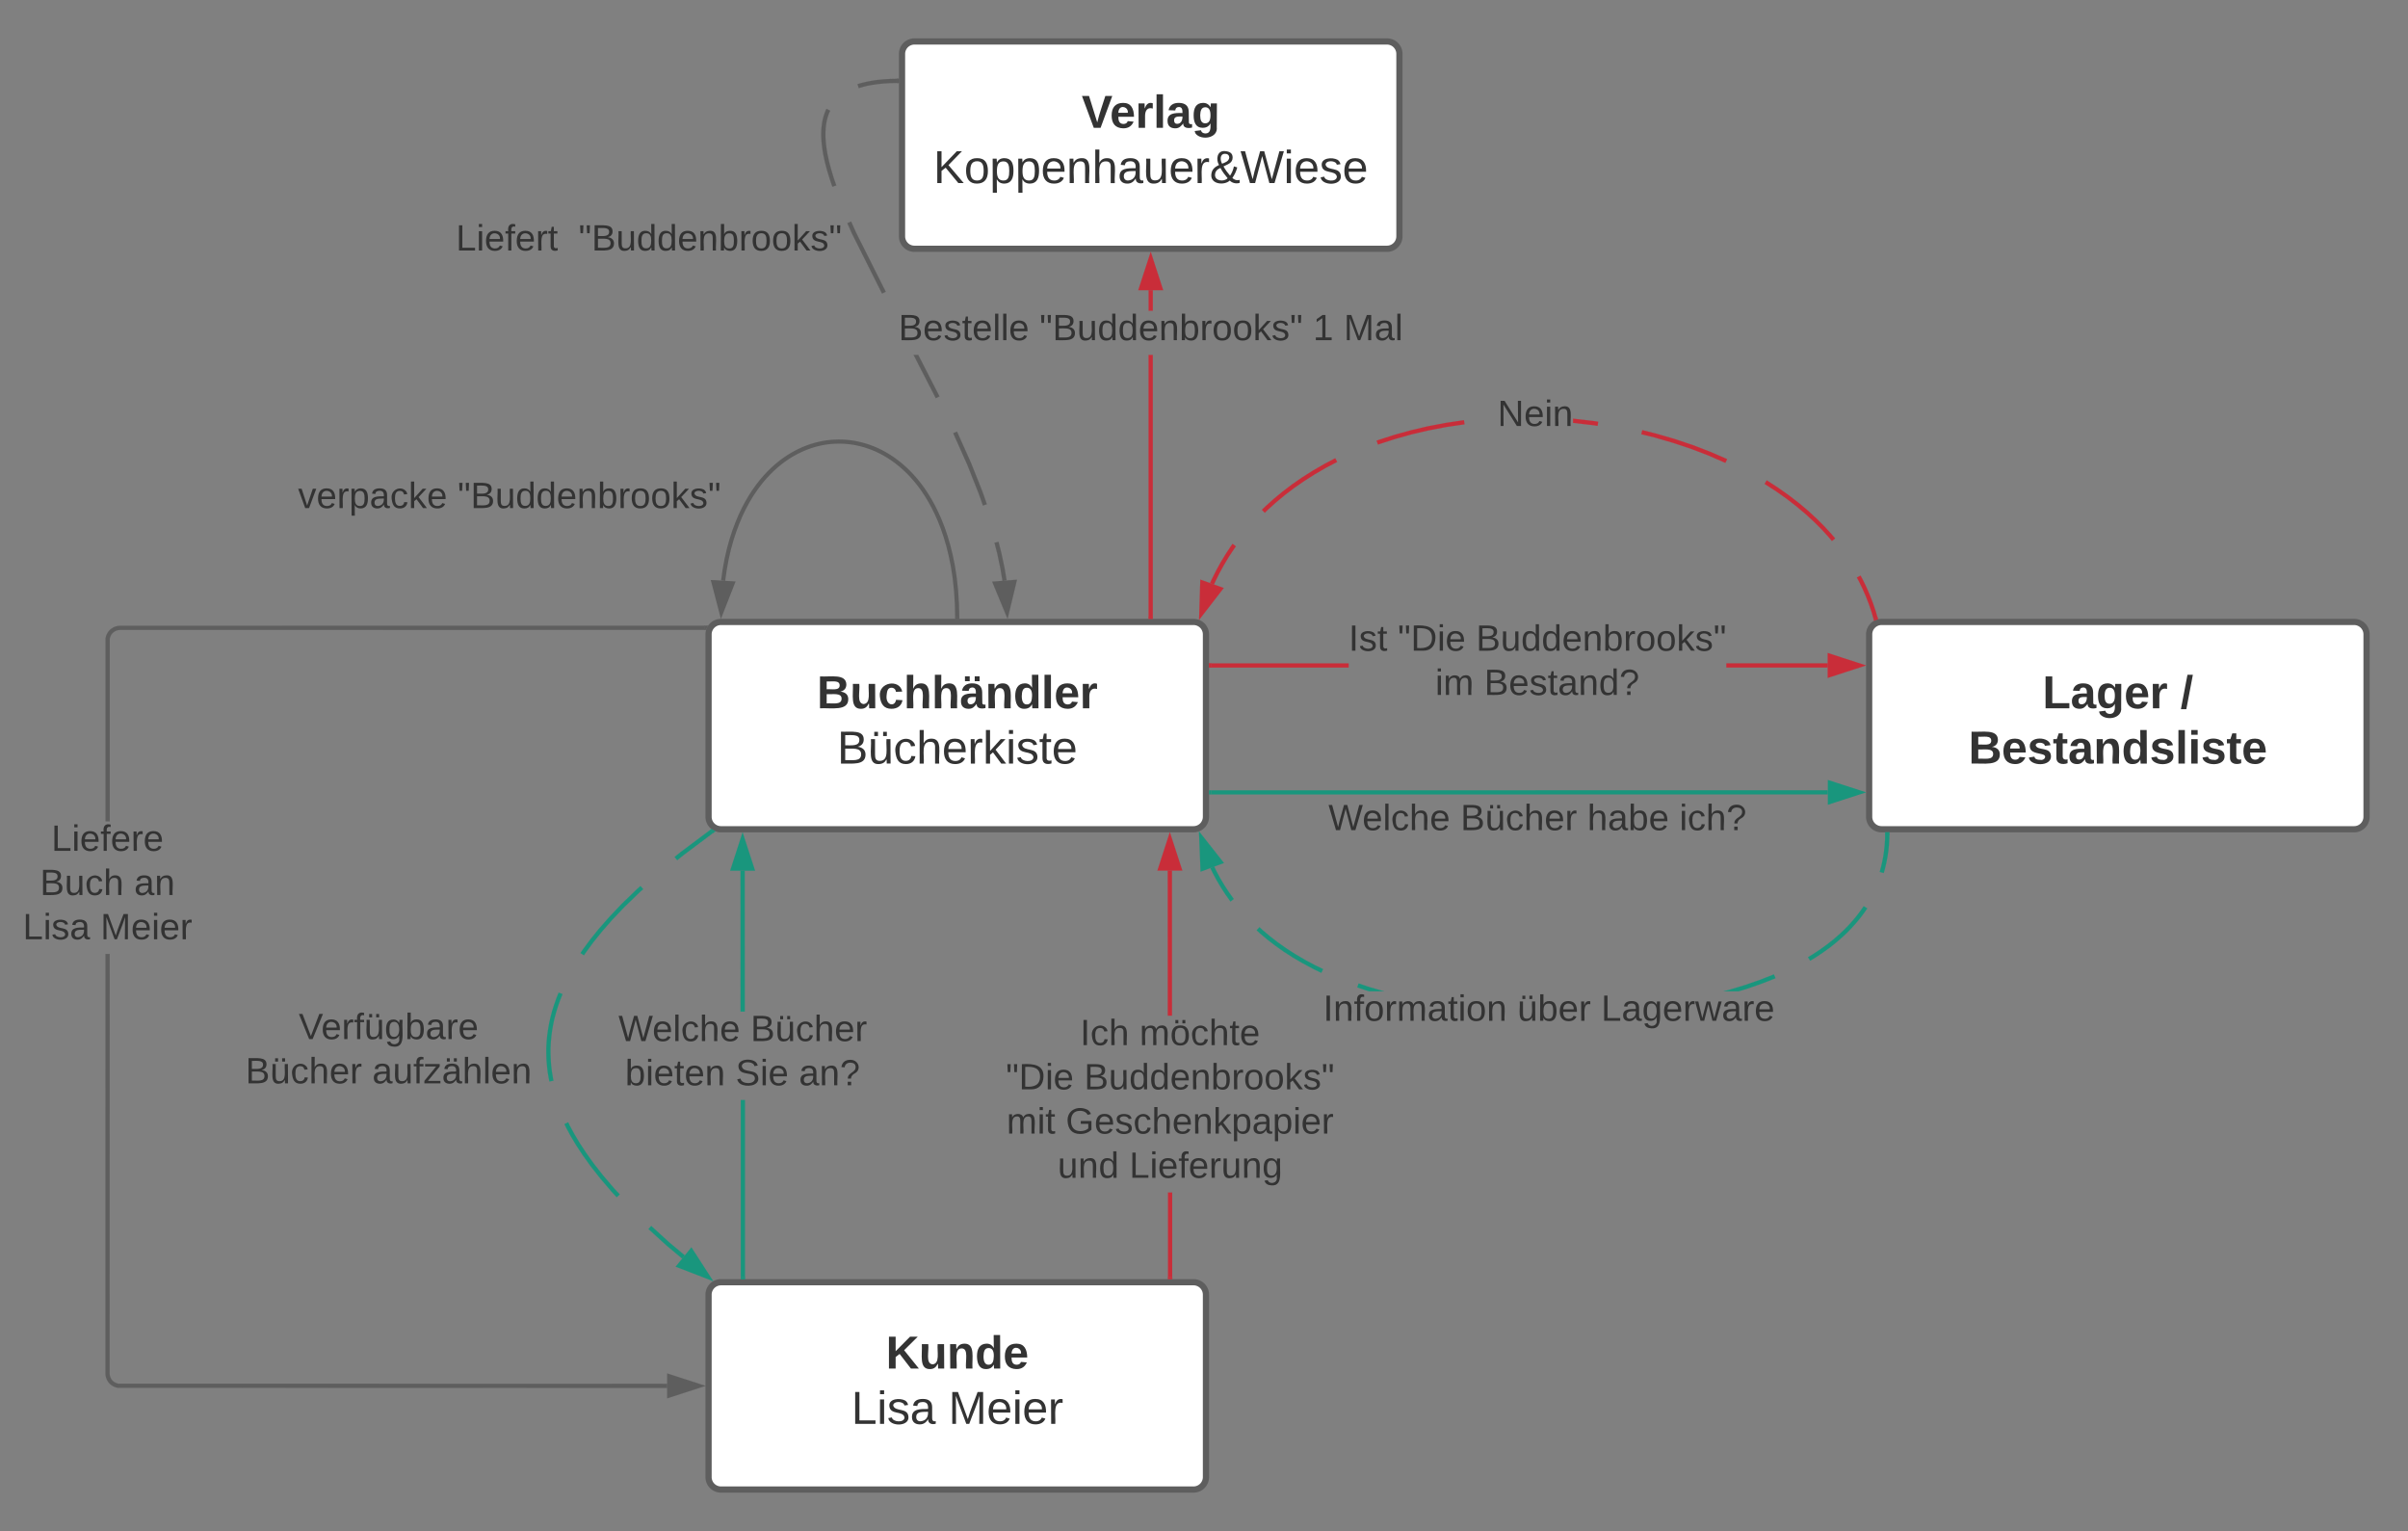 <svg xmlns="http://www.w3.org/2000/svg" xmlns:xlink="http://www.w3.org/1999/xlink" xmlns:lucid="lucid" width="1161.89" height="738.5"><rect width="100%" height="100%" fill="#808080" stroke="none"/><g transform="translate(-488.111 -220)" lucid:page-tab-id="0_0"><path d="M830 526a6 6 0 0 1 6-6h228a6 6 0 0 1 6 6v88a6 6 0 0 1-6 6H836a6 6 0 0 1-6-6z" stroke="#5e5e5e" stroke-width="3" fill="#fff"/><use xlink:href="#a" transform="matrix(1,0,0,1,842,532) translate(40.284 29.653)"/><use xlink:href="#b" transform="matrix(1,0,0,1,842,532) translate(50.037 56.319)"/><path d="M830 844.5a6 6 0 0 1 6-6h228a6 6 0 0 1 6 6v88a6 6 0 0 1-6 6H836a6 6 0 0 1-6-6z" stroke="#5e5e5e" stroke-width="3" fill="#fff"/><use xlink:href="#c" transform="matrix(1,0,0,1,842,850.5) translate(73.556 29.653)"/><use xlink:href="#d" transform="matrix(1,0,0,1,842,850.5) translate(56.889 56.319)"/><use xlink:href="#e" transform="matrix(1,0,0,1,842,850.5) translate(103.741 56.319)"/><path d="M1390 526a6 6 0 0 1 6-6h228a6 6 0 0 1 6 6v88a6 6 0 0 1-6 6h-228a6 6 0 0 1-6-6z" stroke="#5e5e5e" stroke-width="3" fill="#fff"/><use xlink:href="#f" transform="matrix(1,0,0,1,1402,532) translate(71.642 29.653)"/><use xlink:href="#g" transform="matrix(1,0,0,1,1402,532) translate(138.185 29.653)"/><use xlink:href="#h" transform="matrix(1,0,0,1,1402,532) translate(35.932 56.319)"/><path d="M923.35 246a6 6 0 0 1 6-6h228a6 6 0 0 1 6 6v88a6 6 0 0 1-6 6h-228a6 6 0 0 1-6-6z" stroke="#5e5e5e" stroke-width="3" fill="#fff"/><use xlink:href="#i" transform="matrix(1,0,0,1,935.346,252) translate(74.698 29.653)"/><use xlink:href="#j" transform="matrix(1,0,0,1,935.346,252) translate(3.154 56.319)"/><path d="M847.56 836.07h-2v-85.45h2zm-.1-128.12h-2l-.03-67.95h2z" stroke="#19967d" stroke-width=".05" fill="#19967d"/><path d="M847.56 837.07h-2v-1.03h2z" fill="#19967d"/><path d="M847.6 837.1h-2.06v-1.08h2.05zm-2-1.03v.98h1.94v-.98z" stroke="#19967d" stroke-width=".05" fill="#19967d"/><path d="M851.07 639h-9.28l4.63-14.27z" fill="#19967d"/><path d="M852.44 640h-12.02l6-18.5zm-9.27-2h6.52l-3.27-10.03z" stroke="#19967d" stroke-width=".05" fill="#19967d"/><use xlink:href="#k" transform="matrix(1,0,0,1,786.497,707.95) translate(0.005 14.222)"/><use xlink:href="#l" transform="matrix(1,0,0,1,786.497,707.95) translate(63.758 14.222)"/><use xlink:href="#m" transform="matrix(1,0,0,1,786.497,707.95) translate(3.264 35.556)"/><use xlink:href="#n" transform="matrix(1,0,0,1,786.497,707.95) translate(56.548 35.556)"/><use xlink:href="#o" transform="matrix(1,0,0,1,786.497,707.95) translate(87.116 35.556)"/><path d="M1053.7 836h-2v-40.76h2zm-.1-126.1h-2l-.02-69.97h2z" stroke="#c92d39" stroke-width=".05" fill="#c92d39"/><path d="M1053.7 837h-2v-1.02h2z" fill="#c92d39"/><path d="M1053.74 837.03h-2.05v-1.08h2.04zm-2-1.03v.98h1.95V836z" stroke="#c92d39" stroke-width=".05" fill="#c92d39"/><path d="M1057.22 638.93h-9.27l4.63-14.26z" fill="#c92d39"/><path d="M1058.6 639.93h-12.03l6-18.5zm-9.28-2h6.52l-3.26-10.03z" stroke="#c92d39" stroke-width=".05" fill="#c92d39"/><use xlink:href="#p" transform="matrix(1,0,0,1,973.431,709.909) translate(35.857 14.222)"/><use xlink:href="#q" transform="matrix(1,0,0,1,973.431,709.909) translate(64.499 14.222)"/><use xlink:href="#r" transform="matrix(1,0,0,1,973.431,709.909) translate(0.005 35.556)"/><use xlink:href="#s" transform="matrix(1,0,0,1,973.431,709.909) translate(37.783 35.556)"/><use xlink:href="#t" transform="matrix(1,0,0,1,973.431,709.909) translate(0.375 56.889)"/><use xlink:href="#u" transform="matrix(1,0,0,1,973.431,709.909) translate(28.919 56.889)"/><use xlink:href="#v" transform="matrix(1,0,0,1,973.431,709.909) translate(25.017 78.222)"/><use xlink:href="#w" transform="matrix(1,0,0,1,973.431,709.909) translate(59.585 78.222)"/><path d="M1138.84 542h-66.4v-2h66.4zm231.17-.02h-48.9v-2h48.9z" stroke="#c92d39" stroke-width=".05" fill="#c92d39"/><path d="M1072.46 542h-1.02v-2h1.02z" fill="#c92d39"/><path d="M1072.5 542.02h-1.08v-2.05h1.07zm-1.04-2v1.95h.98v-1.95z" stroke="#c92d39" stroke-width=".05" fill="#c92d39"/><path d="M1385.28 540.98l-14.27 4.64v-9.27z" fill="#c92d39"/><path d="M1388.5 540.98L1370 547v-12.03zm-16.5 3.26l10.04-3.26-10.03-3.25z" stroke="#c92d39" stroke-width=".05" fill="#c92d39"/><use xlink:href="#x" transform="matrix(1,0,0,1,1138.84,519.657) translate(0.005 14.222)"/><use xlink:href="#y" transform="matrix(1,0,0,1,1138.84,519.657) translate(23.709 14.222)"/><use xlink:href="#s" transform="matrix(1,0,0,1,1138.84,519.657) translate(61.486 14.222)"/><use xlink:href="#z" transform="matrix(1,0,0,1,1138.84,519.657) translate(41.807 35.556)"/><use xlink:href="#A" transform="matrix(1,0,0,1,1138.84,519.657) translate(65.412 35.556)"/><path d="M1044.33 430v87.5h-2V391.2h2zm.02-70.03v9.9h-2v-9.9z" stroke="#c92d39" stroke-width=".05" fill="#c92d39"/><path d="M1044.33 518.5h-2v-1.02h2z" fill="#c92d39"/><path d="M1044.36 518.53h-2.05v-1.07h2.06zm-2-1.02v.98h1.95v-.97z" stroke="#c92d39" stroke-width=".05" fill="#c92d39"/><path d="M1047.98 358.97h-9.27l4.65-14.27z" fill="#c92d39"/><path d="M1049.36 359.97h-12.03l6.02-18.5zm-9.27-2h6.5l-3.25-10.03z" stroke="#c92d39" stroke-width=".05" fill="#c92d39"/><use xlink:href="#B" transform="matrix(1,0,0,1,921.642,369.873) translate(0.005 14.222)"/><use xlink:href="#C" transform="matrix(1,0,0,1,921.642,369.873) translate(68.054 14.222)"/><use xlink:href="#D" transform="matrix(1,0,0,1,921.642,369.873) translate(200.054 14.222)"/><use xlink:href="#E" transform="matrix(1,0,0,1,921.642,369.873) translate(214.869 14.222)"/><path d="M811.06 819.3l7.5 6.26-1.28 1.54-7.53-6.3-8.75-7.96 1.34-1.48zm-47.98-56.25l2.2 4.05 2.6 4.36 3.1 4.7 3.7 5.17 4.47 5.7 5.46 6.4 2.54 2.7-1.47 1.37-2.55-2.75-5.5-6.45-4.53-5.77-3.76-5.22-3.15-4.78-2.65-4.42-2.24-4.14-.84-1.73 1.8-.88zm-3.54-63.53l-1.02 2.54-1.13 3.18-.96 3.08-.8 3-.63 2.92-.5 2.87-.37 2.84-.25 2.8-.14 2.8v2.8l.1 2.8.2 2.8.35 2.87.47 2.92.3 1.54-1.94.4-.33-1.57-.5-3-.34-2.95-.23-2.9-.1-2.9v-2.87l.15-2.87.26-2.88.4-2.9.5-2.97.66-3 .8-3.08 1-3.16 1.15-3.25 1.03-2.58zm38.92-50.63l-1.65 1.45-7.36 7.13-6 6.3-4.97 5.7-4.14 5.15-3.48 4.73-1 1.46-1.65-1.12 1-1.5 3.54-4.8 4.2-5.22 5.02-5.73 6.06-6.38 7.43-7.18 1.68-1.5zm33.6-27l-14.4 10.78-2.77 2.25-1.27-1.55 2.8-2.28 14.44-10.8z" stroke="#19967d" stroke-width=".05" fill="#19967d"/><path d="M831.6 620.07l1 .62.7.28-1.25.93-1.2-1.6.54-.4z" fill="#19967d"/><path d="M831.6 620.05l1 .6.74.32-1.3.97-1.23-1.64.6-.43zm-.72.26l1.17 1.57 1.2-.9-.67-.26-1-.6-.2-.17z" stroke="#19967d" stroke-width=".05" fill="#19967d"/><path d="M829.76 835.97l-14-5.4 5.86-7.2z" fill="#19967d"/><path d="M832.27 838l-18.14-7 7.6-9.33zm-14.85-7.88l9.83 3.8-5.72-8.85z" stroke="#19967d" stroke-width=".05" fill="#19967d"/><use xlink:href="#F" transform="matrix(1,0,0,1,606.554,707.003) translate(25.684 14.222)"/><use xlink:href="#G" transform="matrix(1,0,0,1,606.554,707.003) translate(0.005 35.556)"/><use xlink:href="#H" transform="matrix(1,0,0,1,606.554,707.003) translate(61.19 35.556)"/><path d="M1149.2 696.23l6.7 1.93h-7.22l-.07-.02-5.6-1.86.65-1.9zm195.62-4.4l-.17.1-6.42 2.52-7.25 2.53-3.94 1.18h-7.3l2.5-.63 8.12-2.46 7.17-2.5 6.34-2.5.14-.06zm-247.4-23.12l3.47 2.92 3.72 2.88 4.04 2.85 4.36 2.82 4.75 2.8 5.17 2.75 3.6 1.73-.87 1.8-3.64-1.75-5.24-2.8-4.83-2.82-4.44-2.87-4.1-2.9-3.8-2.92-3.52-2.96-1.63-1.5 1.35-1.5zm291.65-10.52l-.1.16-1.62 2.32-1.76 2.32-1.92 2.3-2.1 2.33-2.28 2.35-2.5 2.34-2.74 2.36-3 2.4-3.34 2.4-3.67 2.44-2.5 1.52-1.05-1.7 2.48-1.5 3.6-2.4 3.26-2.37 2.95-2.33 2.66-2.32 2.44-2.28 2.23-2.28 2.03-2.25 1.86-2.26 1.7-2.25 1.58-2.26.08-.13zm-314.02-17.96l1.87 3.46 2 3.36 2.14 3.28 2.3 3.2.06.1-1.58 1.23-.1-.13-2.33-3.27-2.18-3.35-2.04-3.44-1.9-3.53-1.15-2.35 1.8-.88zm324.7-17.7l-.04 2.17-.18 3.04-.3 2.93-.43 2.83-.53 2.73-.62 2.66-.63 2.22-1.92-.54.6-2.2.6-2.56.52-2.66.4-2.74.3-2.85.2-2.97.03-2.12z" stroke="#19967d" stroke-width=".05" fill="#19967d"/><path d="M1399.75 622.55l-2-.04.02-1h2z" fill="#19967d"/><path d="M1399.78 622.57l-2.05-.04.02-1.06h2.05zm-1.98-1.05l-.02.96 1.95.04.02-1z" stroke="#19967d" stroke-width=".05" fill="#19967d"/><path d="M1077.04 635.82l-8.7 3.2-.6-14.98z" fill="#19967d"/><path d="M1078.68 636.28l-11.28 4.17-.77-19.44zm-9.4 1.34l6.12-2.26-6.53-8.28z" stroke="#19967d" stroke-width=".05" fill="#19967d"/><use xlink:href="#I" transform="matrix(1,0,0,1,1126.543,698.164) translate(0.005 14.222)"/><use xlink:href="#J" transform="matrix(1,0,0,1,1126.543,698.164) translate(93.684 14.222)"/><use xlink:href="#K" transform="matrix(1,0,0,1,1126.543,698.164) translate(134.128 14.222)"/><path d="M541 882.46l.06.82.2.76.3.73.4.67.5.6.6.5.67.4.73.3.72.2 264.85.06v2l-265.1-.07-1.1-.27-1-.42-.95-.57-.83-.72-.72-.83-.57-.94-.42-1.02-.26-1.06-.08-1.06.04-202.36h2zm287.2-358.63l-282.16.03-.82.07-.76.18-.73.3-.67.42-.6.5-.5.6-.4.68-.3.72-.2.72v88.14h-2V527.8l.28-1.1.42-1 .57-.95.72-.84.83-.7.94-.58 1.02-.42 1.06-.25 1.06-.1 282.25-.02z" stroke="#5e5e5e" stroke-width=".05" fill="#5e5e5e"/><path d="M829.3 522.6l-.44 1.08-.03.15h-.64v-2h1.58z" fill="#5e5e5e"/><path d="M829.34 522.6l-.45 1.1-.05.16h-.7v-2.05h1.67zm-1.13-.74v1.95h.6l.04-.13.45-1.1.43-.7z" stroke="#5e5e5e" stroke-width=".05" fill="#5e5e5e"/><path d="M825.3 888.5l-14.27 4.64v-9.28z" fill="#5e5e5e"/><path d="M828.54 888.5l-18.5 6v-12zm-16.5 3.26l10.02-3.26-10.03-3.26z" stroke="#5e5e5e" stroke-width=".05" fill="#5e5e5e"/><g><use xlink:href="#L" transform="matrix(1,0,0,1,499.111,616.176) translate(13.783 14.222)"/><use xlink:href="#M" transform="matrix(1,0,0,1,499.111,616.176) translate(8.301 35.556)"/><use xlink:href="#N" transform="matrix(1,0,0,1,499.111,616.176) translate(53.733 35.556)"/><use xlink:href="#O" transform="matrix(1,0,0,1,499.111,616.176) translate(0.005 56.889)"/><use xlink:href="#P" transform="matrix(1,0,0,1,499.111,616.176) translate(37.486 56.889)"/></g><path d="M971.24 486.58l1.54 7.24 1.04 6.1-1.98.35-1.03-6.08-1.5-7.16-1.35-5.2 1.94-.48zm-14.57-43.23l5.6 14.08 2 5.78-1.88.67-2.02-5.75-5.55-14-6.77-15.14 1.82-.82zm-15.25-32.16l-1.78.9-10.73-20.9h2.26zm-40.32-79.14l13.46 26.8.95 1.85-1.77.92-.96-1.85-13.47-26.85-2.35-5.25 1.82-.82zm-12.42-58.65l-.1.24-.35.76-.32.8-.28.84-.27.9-.25.95-.22 1.02-.18 1.1-.15 1.2-.1 1.33-.07 1.44v1.6l.07 1.8.17 2 .3 2.33.45 2.68.67 3.16.98 3.78 1.4 4.66 1.2 3.44-1.88.66-1.2-3.48-1.45-4.74-1-3.86-.7-3.24-.46-2.76-.3-2.4-.18-2.1-.08-1.88v-1.7l.06-1.52.12-1.4.16-1.28.2-1.2.23-1.1.27-1.04.3-.98.32-.92.34-.88.38-.83.13-.28zm32.2-13.4l-3.16.08-3.44.2-2.9.32-2.5.36-2.16.4-1.88.45-1.66.48-.7.22-.6-1.9.73-.24 1.75-.48 1.96-.46 2.25-.43 2.57-.4 3-.3 3.52-.22 3.2-.07z" stroke="#5e5e5e" stroke-width=".05" fill="#5e5e5e"/><path d="M921.86 260h-1l-.05-2h1.06z" fill="#5e5e5e"/><path d="M921.88 260.02l-1.06.02-.04-2.05 1.1-.03zm-1.05-1.98l.04 1.95.96-.03v-1.95z" stroke="#5e5e5e" stroke-width=".05" fill="#5e5e5e"/><path d="M974.03 515.3l-5.74-13.85 9.23-.73z" fill="#5e5e5e"/><path d="M974.28 518.53l-7.45-17.97 12-.95zm-4.54-16.2l4.03 9.75 2.46-10.26z" stroke="#5e5e5e" stroke-width=".05" fill="#5e5e5e"/><g><use xlink:href="#Q" transform="matrix(1,0,0,1,708.109,326.606) translate(0.005 14.222)"/><use xlink:href="#R" transform="matrix(1,0,0,1,708.109,326.606) translate(59.165 14.222)"/></g><path d="M949.98 517.53l-.14-6.18-.43-6.6-.65-6.05-.86-5.58-1.04-5.14-1.17-4.74-1.3-4.4-1.37-4.04-1.47-3.76-1.54-3.47-1.6-3.23-1.64-2.98-1.7-2.77-1.7-2.57-1.76-2.38-1.78-2.2-1.8-2.03-1.8-1.88-1.84-1.74-1.83-1.6-1.85-1.46-1.85-1.35-1.86-1.24-1.86-1.12-1.86-1-1.87-.92-1.86-.8-1.88-.72-1.87-.63-1.88-.53-1.88-.45-1.87-.37-1.88-.27-1.88-.2-1.88-.1-1.87-.03-1.88.06-1.88.12-1.88.22-1.87.3-1.88.4-1.88.48-1.88.56-1.87.66-1.87.74-1.87.85-1.87.95-1.87 1.04-1.87 1.16-1.86 1.27-1.86 1.4-1.83 1.5-1.84 1.65-1.82 1.8-1.8 1.92-1.8 2.1-1.76 2.26-1.74 2.44-1.72 2.63-1.67 2.85-1.62 3.06-1.58 3.3-1.5 3.6-1.45 3.85-1.36 4.17-1.25 4.5-1.12 4.9-.97 5.3-.7 5.04" stroke="#5e5e5e" stroke-width="2" stroke-linejoin="round" fill="none"/><path d="M951 518.54h-2l-.02-1 2-.05z" stroke="#5e5e5e" stroke-width=".05" fill="#5e5e5e"/><path d="M836.15 515.34l-3.78-14.5 9.25.54z" stroke="#5e5e5e" stroke-width="2" fill="#5e5e5e"/><g><use xlink:href="#S" transform="matrix(1,0,0,1,631.935,450.847) translate(0.005 14.222)"/><use xlink:href="#R" transform="matrix(1,0,0,1,631.935,450.847) translate(76.993 14.222)"/></g><path d="M1072.5 602.22H1230v-.02h140.04" stroke="#19967d" stroke-width="2" fill="none"/><path d="M1072.52 603.22h-1.03v-2h1.02z" stroke="#19967d" stroke-width=".05" fill="#19967d"/><path d="M1385.33 602.2l-14.27 4.64v-9.27z" stroke="#19967d" stroke-width="2" fill="#19967d"/><g><use xlink:href="#k" transform="matrix(1,0,0,1,1129.064,606.217) translate(0.005 14.222)"/><use xlink:href="#T" transform="matrix(1,0,0,1,1129.064,606.217) translate(63.758 14.222)"/><use xlink:href="#U" transform="matrix(1,0,0,1,1129.064,606.217) translate(124.943 14.222)"/><use xlink:href="#V" transform="matrix(1,0,0,1,1129.064,606.217) translate(169.388 14.222)"/></g><path d="M1387 499.77l1.8 3.73 1.62 3.76 1.45 3.78 1.3 3.83.83 2.9-1.92.56-.83-2.86-1.26-3.75-1.43-3.7-1.6-3.7-1.76-3.64-1.12-2.1 1.76-.95zm-302.54-16.23l-.7.95-2.6 3.9-2.4 4-2.24 4.05-2.05 4.14-.64 1.42-1.83-.8.66-1.48 2.1-4.2 2.26-4.15 2.46-4.06 2.65-4 .7-.98zm256.23-31.78l5.63 3.66 5.18 3.68 4.8 3.7 4.38 3.7 4.03 3.72 3.7 3.7 3.4 3.7 1.77 2.07-1.53 1.28-1.73-2.04-3.33-3.64-3.65-3.64-3.97-3.65-4.32-3.64-4.7-3.65-5.13-3.63-5.56-3.6-.1-.06 1.02-1.72zm-207.38-8.94l-5.2 2.7-5.5 3.2-5.14 3.26-4.83 3.35-4.52 3.43-4.23 3.5-3.95 3.56-1.55 1.52-1.4-1.43 1.58-1.54 4-3.6 4.3-3.57 4.6-3.5 4.9-3.4 5.22-3.3 5.57-3.22 5.23-2.73zm153.75-13.7l9.2 2.66 8.7 2.93 8.2 3.15 7.68 3.32.63.3-.87 1.8-.6-.28-7.57-3.3-8.12-3.1-8.63-2.9-9.12-2.66-6.5-1.6.48-1.94zm-92.3-4.45l-8.7 1.28-8.65 1.65-8.25 1.93-7.84 2.2-7.44 2.4-.85.32-.7-1.87.88-.33 7.52-2.44 7.93-2.2 8.33-1.96 8.72-1.66 8.75-1.3zm62.5-1.55l2 .32-.3 1.98-2-.32-9.83-1.13v-2.02z" stroke="#c92d39" stroke-width=".05" fill="#c92d39"/><path d="M1394.28 518.72l-.6.14-1.1.45-.18.13-.32-1.13 1.92-.55z" fill="#c92d39"/><path d="M1394.3 518.74l-.6.15-1.1.44-.2.13-.36-1.18 1.97-.6zm-2.2-.42l.32 1.07.16-.1 1.1-.46.57-.14-.27-.92z" stroke="#c92d39" stroke-width=".05" fill="#c92d39"/><path d="M1076.95 504.1l-9.18 11.87.45-15z" fill="#c92d39"/><path d="M1078.58 503.63l-11.9 15.38.6-19.43zm-9.72 9.3l6.46-8.35-6.14-2.2z" stroke="#c92d39" stroke-width=".05" fill="#c92d39"/><g><use xlink:href="#W" transform="matrix(1,0,0,1,1210.7,411.26) translate(0.005 14.222)"/></g><defs><path fill="#333" d="M182-130c37 4 62 22 62 59C244 23 116-4 24 0v-248c84 5 203-23 205 63 0 31-19 50-47 55zM76-148c40-3 101 13 101-30 0-44-60-28-101-31v61zm0 110c48-3 116 14 116-37 0-48-69-32-116-35v72" id="X"/><path fill="#333" d="M85 4C-2 5 27-109 22-190h50c7 57-23 150 33 157 60-5 35-97 40-157h50l1 190h-47c-2-12 1-28-3-38-12 25-28 42-61 42" id="Y"/><path fill="#333" d="M190-63c-7 42-38 67-86 67-59 0-84-38-90-98-12-110 154-137 174-36l-49 2c-2-19-15-32-35-32-30 0-35 28-38 64-6 74 65 87 74 30" id="Z"/><path fill="#333" d="M114-157C55-157 80-60 75 0H25v-261h50l-1 109c12-26 28-41 61-42 86-1 58 113 63 194h-50c-7-57 23-157-34-157" id="aa"/><path fill="#333" d="M132-34C116-15 102 5 68 4 31 3 10-16 10-54c-1-60 55-63 116-61 1-26-3-47-28-47-18 1-26 9-28 27l-52-2c7-38 36-58 82-57s74 22 75 68l1 82c-1 14 12 18 25 15v27c-30 8-71 5-69-32zm-48 3c29 0 43-24 42-57-32 0-66-3-65 30 0 17 8 27 23 27zm33-180v-38h38v38h-38zm-76 0v-38h37v38H41" id="ab"/><path fill="#333" d="M135-194c87-1 58 113 63 194h-50c-7-57 23-157-34-157-59 0-34 97-39 157H25l-1-190h47c2 12-1 28 3 38 12-26 28-41 61-42" id="ac"/><path fill="#333" d="M88-194c31-1 46 15 58 34l-1-101h50l1 261h-48c-2-10 0-23-3-31C134-8 116 4 84 4 32 4 16-41 15-95c0-56 19-97 73-99zm17 164c33 0 40-30 41-66 1-37-9-64-41-64s-38 30-39 65c0 43 13 65 39 65" id="ad"/><path fill="#333" d="M25 0v-261h50V0H25" id="ae"/><path fill="#333" d="M185-48c-13 30-37 53-82 52C43 2 14-33 14-96s30-98 90-98c62 0 83 45 84 108H66c0 31 8 55 39 56 18 0 30-7 34-22zm-45-69c5-46-57-63-70-21-2 6-4 13-4 21h74" id="af"/><path fill="#333" d="M135-150c-39-12-60 13-60 57V0H25l-1-190h47c2 13-1 29 3 40 6-28 27-53 61-41v41" id="ag"/><g id="a"><use transform="matrix(0.062,0,0,0.062,0,0)" xlink:href="#X"/><use transform="matrix(0.062,0,0,0.062,15.988,0)" xlink:href="#Y"/><use transform="matrix(0.062,0,0,0.062,29.506,0)" xlink:href="#Z"/><use transform="matrix(0.062,0,0,0.062,41.852,0)" xlink:href="#aa"/><use transform="matrix(0.062,0,0,0.062,55.37,0)" xlink:href="#aa"/><use transform="matrix(0.062,0,0,0.062,68.889,0)" xlink:href="#ab"/><use transform="matrix(0.062,0,0,0.062,81.235,0)" xlink:href="#ac"/><use transform="matrix(0.062,0,0,0.062,94.753,0)" xlink:href="#ad"/><use transform="matrix(0.062,0,0,0.062,108.272,0)" xlink:href="#ae"/><use transform="matrix(0.062,0,0,0.062,114.444,0)" xlink:href="#af"/><use transform="matrix(0.062,0,0,0.062,126.79,0)" xlink:href="#ag"/></g><path fill="#333" d="M160-131c35 5 61 23 61 61C221 17 115-2 30 0v-248c76 3 177-17 177 60 0 33-19 50-47 57zm-97-11c50-1 110 9 110-42 0-47-63-36-110-37v79zm0 115c55-2 124 14 124-45 0-56-70-42-124-44v89" id="ah"/><path fill="#333" d="M85 4C-4 8 31-112 24-190h32v120c0 31 7 50 39 49 72-2 45-101 50-169h31l1 190h-30c-1-10 1-25-2-33-11 22-28 36-60 37zm34-218v-33h29v33h-29zm-69 0v-33h29v33H50" id="ai"/><path fill="#333" d="M96-169c-40 0-48 33-48 73s9 75 48 75c24 0 41-14 43-38l32 2c-6 37-31 61-74 61-59 0-76-41-82-99-10-93 101-131 147-64 4 7 5 14 7 22l-32 3c-4-21-16-35-41-35" id="aj"/><path fill="#333" d="M106-169C34-169 62-67 57 0H25v-261h32l-1 103c12-21 28-36 61-36 89 0 53 116 60 194h-32v-121c2-32-8-49-39-48" id="ak"/><path fill="#333" d="M100-194c63 0 86 42 84 106H49c0 40 14 67 53 68 26 1 43-12 49-29l28 8c-11 28-37 45-77 45C44 4 14-33 15-96c1-61 26-98 85-98zm52 81c6-60-76-77-97-28-3 7-6 17-6 28h103" id="al"/><path fill="#333" d="M114-163C36-179 61-72 57 0H25l-1-190h30c1 12-1 29 2 39 6-27 23-49 58-41v29" id="am"/><path fill="#333" d="M143 0L79-87 56-68V0H24v-261h32v163l83-92h37l-77 82L181 0h-38" id="an"/><path fill="#333" d="M24-231v-30h32v30H24zM24 0v-190h32V0H24" id="ao"/><path fill="#333" d="M135-143c-3-34-86-38-87 0 15 53 115 12 119 90S17 21 10-45l28-5c4 36 97 45 98 0-10-56-113-15-118-90-4-57 82-63 122-42 12 7 21 19 24 35" id="ap"/><path fill="#333" d="M59-47c-2 24 18 29 38 22v24C64 9 27 4 27-40v-127H5v-23h24l9-43h21v43h35v23H59v120" id="aq"/><g id="b"><use transform="matrix(0.062,0,0,0.062,0,0)" xlink:href="#ah"/><use transform="matrix(0.062,0,0,0.062,14.815,0)" xlink:href="#ai"/><use transform="matrix(0.062,0,0,0.062,27.16,0)" xlink:href="#aj"/><use transform="matrix(0.062,0,0,0.062,38.272,0)" xlink:href="#ak"/><use transform="matrix(0.062,0,0,0.062,50.617,0)" xlink:href="#al"/><use transform="matrix(0.062,0,0,0.062,62.963,0)" xlink:href="#am"/><use transform="matrix(0.062,0,0,0.062,70.309,0)" xlink:href="#an"/><use transform="matrix(0.062,0,0,0.062,81.42,0)" xlink:href="#ao"/><use transform="matrix(0.062,0,0,0.062,86.296,0)" xlink:href="#ap"/><use transform="matrix(0.062,0,0,0.062,97.407,0)" xlink:href="#aq"/><use transform="matrix(0.062,0,0,0.062,103.58,0)" xlink:href="#al"/></g><path fill="#333" d="M195 0l-88-114-31 24V0H24v-248h52v113l112-113h60L142-143 257 0h-62" id="ar"/><g id="c"><use transform="matrix(0.062,0,0,0.062,0,0)" xlink:href="#ar"/><use transform="matrix(0.062,0,0,0.062,15.988,0)" xlink:href="#Y"/><use transform="matrix(0.062,0,0,0.062,29.506,0)" xlink:href="#ac"/><use transform="matrix(0.062,0,0,0.062,43.025,0)" xlink:href="#ad"/><use transform="matrix(0.062,0,0,0.062,56.543,0)" xlink:href="#af"/></g><path fill="#333" d="M30 0v-248h33v221h125V0H30" id="as"/><path fill="#333" d="M141-36C126-15 110 5 73 4 37 3 15-17 15-53c-1-64 63-63 125-63 3-35-9-54-41-54-24 1-41 7-42 31l-33-3c5-37 33-52 76-52 45 0 72 20 72 64v82c-1 20 7 32 28 27v20c-31 9-61-2-59-35zM48-53c0 20 12 33 32 33 41-3 63-29 60-74-43 2-92-5-92 41" id="at"/><g id="d"><use transform="matrix(0.062,0,0,0.062,0,0)" xlink:href="#as"/><use transform="matrix(0.062,0,0,0.062,12.346,0)" xlink:href="#ao"/><use transform="matrix(0.062,0,0,0.062,17.222,0)" xlink:href="#ap"/><use transform="matrix(0.062,0,0,0.062,28.333,0)" xlink:href="#at"/></g><path fill="#333" d="M240 0l2-218c-23 76-54 145-80 218h-23L58-218 59 0H30v-248h44l77 211c21-75 51-140 76-211h43V0h-30" id="au"/><g id="e"><use transform="matrix(0.062,0,0,0.062,0,0)" xlink:href="#au"/><use transform="matrix(0.062,0,0,0.062,18.457,0)" xlink:href="#al"/><use transform="matrix(0.062,0,0,0.062,30.802,0)" xlink:href="#ao"/><use transform="matrix(0.062,0,0,0.062,35.679,0)" xlink:href="#al"/><use transform="matrix(0.062,0,0,0.062,48.025,0)" xlink:href="#am"/></g><path fill="#333" d="M24 0v-248h52v208h133V0H24" id="av"/><path fill="#333" d="M133-34C117-15 103 5 69 4 32 3 11-16 11-54c-1-60 55-63 116-61 1-26-3-47-28-47-18 1-26 9-28 27l-52-2c7-38 36-58 82-57s74 22 75 68l1 82c-1 14 12 18 25 15v27c-30 8-71 5-69-32zm-48 3c29 0 43-24 42-57-32 0-66-3-65 30 0 17 8 27 23 27" id="aw"/><path fill="#333" d="M195-6C206 82 75 100 31 46c-4-6-6-13-8-21l49-6c3 16 16 24 34 25 40 0 42-37 40-79-11 22-30 35-61 35-53 0-70-43-70-97 0-56 18-96 73-97 30 0 46 14 59 34l2-30h47zm-90-29c32 0 41-27 41-63 0-35-9-62-40-62-32 0-39 29-40 63 0 36 9 62 39 62" id="ax"/><g id="f"><use transform="matrix(0.062,0,0,0.062,0,0)" xlink:href="#av"/><use transform="matrix(0.062,0,0,0.062,13.519,0)" xlink:href="#aw"/><use transform="matrix(0.062,0,0,0.062,25.864,0)" xlink:href="#ax"/><use transform="matrix(0.062,0,0,0.062,39.383,0)" xlink:href="#af"/><use transform="matrix(0.062,0,0,0.062,51.728,0)" xlink:href="#ag"/></g><path fill="#333" d="M4 7l51-268h42L46 7H4" id="ay"/><use transform="matrix(0.062,0,0,0.062,0,0)" xlink:href="#ay" id="g"/><path fill="#333" d="M137-138c1-29-70-34-71-4 15 46 118 7 119 86 1 83-164 76-172 9l43-7c4 19 20 25 44 25 33 8 57-30 24-41C81-84 22-81 20-136c-2-80 154-74 161-7" id="az"/><path fill="#333" d="M115-3C79 11 28 4 28-45v-112H4v-33h27l15-45h31v45h36v33H77v99c-1 23 16 31 38 25v30" id="aA"/><path fill="#333" d="M25-224v-37h50v37H25zM25 0v-190h50V0H25" id="aB"/><g id="h"><use transform="matrix(0.062,0,0,0.062,0,0)" xlink:href="#X"/><use transform="matrix(0.062,0,0,0.062,15.988,0)" xlink:href="#af"/><use transform="matrix(0.062,0,0,0.062,28.333,0)" xlink:href="#az"/><use transform="matrix(0.062,0,0,0.062,40.679,0)" xlink:href="#aA"/><use transform="matrix(0.062,0,0,0.062,48.025,0)" xlink:href="#aw"/><use transform="matrix(0.062,0,0,0.062,60.37,0)" xlink:href="#ac"/><use transform="matrix(0.062,0,0,0.062,73.889,0)" xlink:href="#ad"/><use transform="matrix(0.062,0,0,0.062,87.407,0)" xlink:href="#az"/><use transform="matrix(0.062,0,0,0.062,99.753,0)" xlink:href="#ae"/><use transform="matrix(0.062,0,0,0.062,105.926,0)" xlink:href="#aB"/><use transform="matrix(0.062,0,0,0.062,112.099,0)" xlink:href="#az"/><use transform="matrix(0.062,0,0,0.062,124.444,0)" xlink:href="#aA"/><use transform="matrix(0.062,0,0,0.062,131.79,0)" xlink:href="#af"/></g><path fill="#333" d="M147 0H94L2-248h55l64 206c17-72 42-137 63-206h54" id="aC"/><g id="i"><use transform="matrix(0.062,0,0,0.062,0,0)" xlink:href="#aC"/><use transform="matrix(0.062,0,0,0.062,13.58,0)" xlink:href="#af"/><use transform="matrix(0.062,0,0,0.062,25.926,0)" xlink:href="#ag"/><use transform="matrix(0.062,0,0,0.062,34.568,0)" xlink:href="#ae"/><use transform="matrix(0.062,0,0,0.062,40.741,0)" xlink:href="#aw"/><use transform="matrix(0.062,0,0,0.062,53.086,0)" xlink:href="#ax"/></g><path fill="#333" d="M194 0L95-120 63-95V0H30v-248h33v124l119-124h40L117-140 236 0h-42" id="aD"/><path fill="#333" d="M100-194c62-1 85 37 85 99 1 63-27 99-86 99S16-35 15-95c0-66 28-99 85-99zM99-20c44 1 53-31 53-75 0-43-8-75-51-75s-53 32-53 75 10 74 51 75" id="aE"/><path fill="#333" d="M115-194c55 1 70 41 70 98S169 2 115 4C84 4 66-9 55-30l1 105H24l-1-265h31l2 30c10-21 28-34 59-34zm-8 174c40 0 45-34 45-75s-6-73-45-74c-42 0-51 32-51 76 0 43 10 73 51 73" id="aF"/><path fill="#333" d="M117-194c89-4 53 116 60 194h-32v-121c0-31-8-49-39-48C34-167 62-67 57 0H25l-1-190h30c1 10-1 24 2 32 11-22 29-35 61-36" id="aG"/><path fill="#333" d="M84 4C-5 8 30-112 23-190h32v120c0 31 7 50 39 49 72-2 45-101 50-169h31l1 190h-30c-1-10 1-25-2-33-11 22-28 36-60 37" id="aH"/><path fill="#333" d="M234-2c-28 10-62 0-77-18C117 19 8 12 13-65c3-43 29-61 60-76-25-40-17-114 47-108 35 3 59 15 59 50 0 44-40 53-71 69 14 26 32 50 51 72 14-21 24-43 30-72l26 8c-9 33-21 57-38 82 13 13 33 22 57 15v23zM97-151c25-10 52-18 56-48-1-18-13-29-33-29-42 0-39 50-23 77zM42-66c-3 51 71 58 98 28-20-24-41-51-56-80-23 10-40 24-42 52" id="aI"/><path fill="#333" d="M266 0h-40l-56-210L115 0H75L2-248h35L96-30l15-64 43-154h32l59 218 59-218h35" id="aJ"/><g id="j"><use transform="matrix(0.062,0,0,0.062,0,0)" xlink:href="#aD"/><use transform="matrix(0.062,0,0,0.062,14.815,0)" xlink:href="#aE"/><use transform="matrix(0.062,0,0,0.062,27.16,0)" xlink:href="#aF"/><use transform="matrix(0.062,0,0,0.062,39.506,0)" xlink:href="#aF"/><use transform="matrix(0.062,0,0,0.062,51.852,0)" xlink:href="#al"/><use transform="matrix(0.062,0,0,0.062,64.198,0)" xlink:href="#aG"/><use transform="matrix(0.062,0,0,0.062,76.543,0)" xlink:href="#ak"/><use transform="matrix(0.062,0,0,0.062,88.889,0)" xlink:href="#at"/><use transform="matrix(0.062,0,0,0.062,101.235,0)" xlink:href="#aH"/><use transform="matrix(0.062,0,0,0.062,113.58,0)" xlink:href="#al"/><use transform="matrix(0.062,0,0,0.062,125.926,0)" xlink:href="#am"/><use transform="matrix(0.062,0,0,0.062,133.272,0)" xlink:href="#aI"/><use transform="matrix(0.062,0,0,0.062,148.086,0)" xlink:href="#aJ"/><use transform="matrix(0.062,0,0,0.062,169.012,0)" xlink:href="#ao"/><use transform="matrix(0.062,0,0,0.062,173.889,0)" xlink:href="#al"/><use transform="matrix(0.062,0,0,0.062,186.235,0)" xlink:href="#ap"/><use transform="matrix(0.062,0,0,0.062,197.346,0)" xlink:href="#al"/></g><path fill="#333" d="M24 0v-261h32V0H24" id="aK"/><g id="k"><use transform="matrix(0.049,0,0,0.049,0,0)" xlink:href="#aJ"/><use transform="matrix(0.049,0,0,0.049,16.395,0)" xlink:href="#al"/><use transform="matrix(0.049,0,0,0.049,26.272,0)" xlink:href="#aK"/><use transform="matrix(0.049,0,0,0.049,30.173,0)" xlink:href="#aj"/><use transform="matrix(0.049,0,0,0.049,39.062,0)" xlink:href="#ak"/><use transform="matrix(0.049,0,0,0.049,48.938,0)" xlink:href="#al"/></g><g id="l"><use transform="matrix(0.049,0,0,0.049,0,0)" xlink:href="#ah"/><use transform="matrix(0.049,0,0,0.049,11.852,0)" xlink:href="#ai"/><use transform="matrix(0.049,0,0,0.049,21.728,0)" xlink:href="#aj"/><use transform="matrix(0.049,0,0,0.049,30.617,0)" xlink:href="#ak"/><use transform="matrix(0.049,0,0,0.049,40.494,0)" xlink:href="#al"/><use transform="matrix(0.049,0,0,0.049,50.37,0)" xlink:href="#am"/></g><path fill="#333" d="M115-194c53 0 69 39 70 98 0 66-23 100-70 100C84 3 66-7 56-30L54 0H23l1-261h32v101c10-23 28-34 59-34zm-8 174c40 0 45-34 45-75 0-40-5-75-45-74-42 0-51 32-51 76 0 43 10 73 51 73" id="aL"/><g id="m"><use transform="matrix(0.049,0,0,0.049,0,0)" xlink:href="#aL"/><use transform="matrix(0.049,0,0,0.049,9.877,0)" xlink:href="#ao"/><use transform="matrix(0.049,0,0,0.049,13.778,0)" xlink:href="#al"/><use transform="matrix(0.049,0,0,0.049,23.654,0)" xlink:href="#aq"/><use transform="matrix(0.049,0,0,0.049,28.593,0)" xlink:href="#al"/><use transform="matrix(0.049,0,0,0.049,38.469,0)" xlink:href="#aG"/></g><path fill="#333" d="M185-189c-5-48-123-54-124 2 14 75 158 14 163 119 3 78-121 87-175 55-17-10-28-26-33-46l33-7c5 56 141 63 141-1 0-78-155-14-162-118-5-82 145-84 179-34 5 7 8 16 11 25" id="aM"/><g id="n"><use transform="matrix(0.049,0,0,0.049,0,0)" xlink:href="#aM"/><use transform="matrix(0.049,0,0,0.049,11.852,0)" xlink:href="#ao"/><use transform="matrix(0.049,0,0,0.049,15.753,0)" xlink:href="#al"/></g><path fill="#333" d="M103-251c84 0 111 97 45 133-19 10-37 24-39 52H78c0-63 77-55 77-114 0-30-21-42-52-43-32 0-53 17-56 46l-32-2c7-45 34-72 88-72zM77 0v-35h34V0H77" id="aN"/><g id="o"><use transform="matrix(0.049,0,0,0.049,0,0)" xlink:href="#at"/><use transform="matrix(0.049,0,0,0.049,9.877,0)" xlink:href="#aG"/><use transform="matrix(0.049,0,0,0.049,19.753,0)" xlink:href="#aN"/></g><path fill="#333" d="M33 0v-248h34V0H33" id="aO"/><g id="p"><use transform="matrix(0.049,0,0,0.049,0,0)" xlink:href="#aO"/><use transform="matrix(0.049,0,0,0.049,4.938,0)" xlink:href="#aj"/><use transform="matrix(0.049,0,0,0.049,13.827,0)" xlink:href="#ak"/></g><path fill="#333" d="M210-169c-67 3-38 105-44 169h-31v-121c0-29-5-50-35-48C34-165 62-65 56 0H25l-1-190h30c1 10-1 24 2 32 10-44 99-50 107 0 11-21 27-35 58-36 85-2 47 119 55 194h-31v-121c0-29-5-49-35-48" id="aP"/><path fill="#333" d="M100-194c62-1 85 37 85 99 1 63-27 99-86 99S16-35 15-95c0-66 28-99 85-99zM99-20c44 1 53-31 53-75 0-43-8-75-51-75s-53 32-53 75 10 74 51 75zm22-194v-33h29v33h-29zm-69 0v-33h29v33H52" id="aQ"/><g id="q"><use transform="matrix(0.049,0,0,0.049,0,0)" xlink:href="#aP"/><use transform="matrix(0.049,0,0,0.049,14.765,0)" xlink:href="#aQ"/><use transform="matrix(0.049,0,0,0.049,24.642,0)" xlink:href="#aj"/><use transform="matrix(0.049,0,0,0.049,33.531,0)" xlink:href="#ak"/><use transform="matrix(0.049,0,0,0.049,43.407,0)" xlink:href="#aq"/><use transform="matrix(0.049,0,0,0.049,48.346,0)" xlink:href="#al"/></g><path fill="#333" d="M109-170H84l-4-78h32zm-65 0H19l-4-78h33" id="aR"/><path fill="#333" d="M30-248c118-7 216 8 213 122C240-48 200 0 122 0H30v-248zM63-27c89 8 146-16 146-99s-60-101-146-95v194" id="aS"/><g id="r"><use transform="matrix(0.049,0,0,0.049,0,0)" xlink:href="#aR"/><use transform="matrix(0.049,0,0,0.049,6.272,0)" xlink:href="#aS"/><use transform="matrix(0.049,0,0,0.049,19.062,0)" xlink:href="#ao"/><use transform="matrix(0.049,0,0,0.049,22.963,0)" xlink:href="#al"/></g><path fill="#333" d="M85-194c31 0 48 13 60 33l-1-100h32l1 261h-30c-2-10 0-23-3-31C134-8 116 4 85 4 32 4 16-35 15-94c0-66 23-100 70-100zm9 24c-40 0-46 34-46 75 0 40 6 74 45 74 42 0 51-32 51-76 0-42-9-74-50-73" id="aT"/><g id="s"><use transform="matrix(0.049,0,0,0.049,0,0)" xlink:href="#ah"/><use transform="matrix(0.049,0,0,0.049,11.852,0)" xlink:href="#aH"/><use transform="matrix(0.049,0,0,0.049,21.728,0)" xlink:href="#aT"/><use transform="matrix(0.049,0,0,0.049,31.605,0)" xlink:href="#aT"/><use transform="matrix(0.049,0,0,0.049,41.481,0)" xlink:href="#al"/><use transform="matrix(0.049,0,0,0.049,51.358,0)" xlink:href="#aG"/><use transform="matrix(0.049,0,0,0.049,61.235,0)" xlink:href="#aL"/><use transform="matrix(0.049,0,0,0.049,71.111,0)" xlink:href="#am"/><use transform="matrix(0.049,0,0,0.049,76.988,0)" xlink:href="#aE"/><use transform="matrix(0.049,0,0,0.049,86.864,0)" xlink:href="#aE"/><use transform="matrix(0.049,0,0,0.049,96.741,0)" xlink:href="#an"/><use transform="matrix(0.049,0,0,0.049,105.63,0)" xlink:href="#ap"/><use transform="matrix(0.049,0,0,0.049,114.519,0)" xlink:href="#aR"/></g><g id="t"><use transform="matrix(0.049,0,0,0.049,0,0)" xlink:href="#aP"/><use transform="matrix(0.049,0,0,0.049,14.765,0)" xlink:href="#ao"/><use transform="matrix(0.049,0,0,0.049,18.667,0)" xlink:href="#aq"/></g><path fill="#333" d="M143 4C61 4 22-44 18-125c-5-107 100-154 193-111 17 8 29 25 37 43l-32 9c-13-25-37-40-76-40-61 0-88 39-88 99 0 61 29 100 91 101 35 0 62-11 79-27v-45h-74v-28h105v86C228-13 192 4 143 4" id="aU"/><g id="u"><use transform="matrix(0.049,0,0,0.049,0,0)" xlink:href="#aU"/><use transform="matrix(0.049,0,0,0.049,13.827,0)" xlink:href="#al"/><use transform="matrix(0.049,0,0,0.049,23.704,0)" xlink:href="#ap"/><use transform="matrix(0.049,0,0,0.049,32.593,0)" xlink:href="#aj"/><use transform="matrix(0.049,0,0,0.049,41.481,0)" xlink:href="#ak"/><use transform="matrix(0.049,0,0,0.049,51.358,0)" xlink:href="#al"/><use transform="matrix(0.049,0,0,0.049,61.235,0)" xlink:href="#aG"/><use transform="matrix(0.049,0,0,0.049,71.111,0)" xlink:href="#an"/><use transform="matrix(0.049,0,0,0.049,80,0)" xlink:href="#aF"/><use transform="matrix(0.049,0,0,0.049,89.877,0)" xlink:href="#at"/><use transform="matrix(0.049,0,0,0.049,99.753,0)" xlink:href="#aF"/><use transform="matrix(0.049,0,0,0.049,109.63,0)" xlink:href="#ao"/><use transform="matrix(0.049,0,0,0.049,113.531,0)" xlink:href="#al"/><use transform="matrix(0.049,0,0,0.049,123.407,0)" xlink:href="#am"/></g><g id="v"><use transform="matrix(0.049,0,0,0.049,0,0)" xlink:href="#aH"/><use transform="matrix(0.049,0,0,0.049,9.877,0)" xlink:href="#aG"/><use transform="matrix(0.049,0,0,0.049,19.753,0)" xlink:href="#aT"/></g><path fill="#333" d="M101-234c-31-9-42 10-38 44h38v23H63V0H32v-167H5v-23h27c-7-52 17-82 69-68v24" id="aV"/><path fill="#333" d="M177-190C167-65 218 103 67 71c-23-6-38-20-44-43l32-5c15 47 100 32 89-28v-30C133-14 115 1 83 1 29 1 15-40 15-95c0-56 16-97 71-98 29-1 48 16 59 35 1-10 0-23 2-32h30zM94-22c36 0 50-32 50-73 0-42-14-75-50-75-39 0-46 34-46 75s6 73 46 73" id="aW"/><g id="w"><use transform="matrix(0.049,0,0,0.049,0,0)" xlink:href="#as"/><use transform="matrix(0.049,0,0,0.049,9.877,0)" xlink:href="#ao"/><use transform="matrix(0.049,0,0,0.049,13.778,0)" xlink:href="#al"/><use transform="matrix(0.049,0,0,0.049,23.654,0)" xlink:href="#aV"/><use transform="matrix(0.049,0,0,0.049,28.593,0)" xlink:href="#al"/><use transform="matrix(0.049,0,0,0.049,38.469,0)" xlink:href="#am"/><use transform="matrix(0.049,0,0,0.049,44.346,0)" xlink:href="#aH"/><use transform="matrix(0.049,0,0,0.049,54.222,0)" xlink:href="#aG"/><use transform="matrix(0.049,0,0,0.049,64.099,0)" xlink:href="#aW"/></g><g id="x"><use transform="matrix(0.049,0,0,0.049,0,0)" xlink:href="#aO"/><use transform="matrix(0.049,0,0,0.049,4.938,0)" xlink:href="#ap"/><use transform="matrix(0.049,0,0,0.049,13.827,0)" xlink:href="#aq"/></g><g id="y"><use transform="matrix(0.049,0,0,0.049,0,0)" xlink:href="#aR"/><use transform="matrix(0.049,0,0,0.049,6.272,0)" xlink:href="#aS"/><use transform="matrix(0.049,0,0,0.049,19.062,0)" xlink:href="#ao"/><use transform="matrix(0.049,0,0,0.049,22.963,0)" xlink:href="#al"/></g><g id="z"><use transform="matrix(0.049,0,0,0.049,0,0)" xlink:href="#ao"/><use transform="matrix(0.049,0,0,0.049,3.901,0)" xlink:href="#aP"/></g><g id="A"><use transform="matrix(0.049,0,0,0.049,0,0)" xlink:href="#ah"/><use transform="matrix(0.049,0,0,0.049,11.852,0)" xlink:href="#al"/><use transform="matrix(0.049,0,0,0.049,21.728,0)" xlink:href="#ap"/><use transform="matrix(0.049,0,0,0.049,30.617,0)" xlink:href="#aq"/><use transform="matrix(0.049,0,0,0.049,35.556,0)" xlink:href="#at"/><use transform="matrix(0.049,0,0,0.049,45.432,0)" xlink:href="#aG"/><use transform="matrix(0.049,0,0,0.049,55.309,0)" xlink:href="#aT"/><use transform="matrix(0.049,0,0,0.049,65.185,0)" xlink:href="#aN"/></g><g id="B"><use transform="matrix(0.049,0,0,0.049,0,0)" xlink:href="#ah"/><use transform="matrix(0.049,0,0,0.049,11.852,0)" xlink:href="#al"/><use transform="matrix(0.049,0,0,0.049,21.728,0)" xlink:href="#ap"/><use transform="matrix(0.049,0,0,0.049,30.617,0)" xlink:href="#aq"/><use transform="matrix(0.049,0,0,0.049,35.556,0)" xlink:href="#al"/><use transform="matrix(0.049,0,0,0.049,45.432,0)" xlink:href="#aK"/><use transform="matrix(0.049,0,0,0.049,49.333,0)" xlink:href="#aK"/><use transform="matrix(0.049,0,0,0.049,53.235,0)" xlink:href="#al"/></g><g id="C"><use transform="matrix(0.049,0,0,0.049,0,0)" xlink:href="#aR"/><use transform="matrix(0.049,0,0,0.049,6.272,0)" xlink:href="#ah"/><use transform="matrix(0.049,0,0,0.049,18.123,0)" xlink:href="#aH"/><use transform="matrix(0.049,0,0,0.049,28,0)" xlink:href="#aT"/><use transform="matrix(0.049,0,0,0.049,37.877,0)" xlink:href="#aT"/><use transform="matrix(0.049,0,0,0.049,47.753,0)" xlink:href="#al"/><use transform="matrix(0.049,0,0,0.049,57.63,0)" xlink:href="#aG"/><use transform="matrix(0.049,0,0,0.049,67.506,0)" xlink:href="#aL"/><use transform="matrix(0.049,0,0,0.049,77.383,0)" xlink:href="#am"/><use transform="matrix(0.049,0,0,0.049,83.259,0)" xlink:href="#aE"/><use transform="matrix(0.049,0,0,0.049,93.136,0)" xlink:href="#aE"/><use transform="matrix(0.049,0,0,0.049,103.012,0)" xlink:href="#an"/><use transform="matrix(0.049,0,0,0.049,111.901,0)" xlink:href="#ap"/><use transform="matrix(0.049,0,0,0.049,120.79,0)" xlink:href="#aR"/></g><path fill="#333" d="M27 0v-27h64v-190l-56 39v-29l58-41h29v221h61V0H27" id="aX"/><use transform="matrix(0.049,0,0,0.049,0,0)" xlink:href="#aX" id="D"/><g id="E"><use transform="matrix(0.049,0,0,0.049,0,0)" xlink:href="#au"/><use transform="matrix(0.049,0,0,0.049,14.765,0)" xlink:href="#at"/><use transform="matrix(0.049,0,0,0.049,24.642,0)" xlink:href="#aK"/></g><path fill="#333" d="M137 0h-34L2-248h35l83 218 83-218h36" id="aY"/><g id="F"><use transform="matrix(0.049,0,0,0.049,0,0)" xlink:href="#aY"/><use transform="matrix(0.049,0,0,0.049,10.864,0)" xlink:href="#al"/><use transform="matrix(0.049,0,0,0.049,20.741,0)" xlink:href="#am"/><use transform="matrix(0.049,0,0,0.049,26.617,0)" xlink:href="#aV"/><use transform="matrix(0.049,0,0,0.049,31.556,0)" xlink:href="#ai"/><use transform="matrix(0.049,0,0,0.049,41.432,0)" xlink:href="#aW"/><use transform="matrix(0.049,0,0,0.049,51.309,0)" xlink:href="#aL"/><use transform="matrix(0.049,0,0,0.049,61.185,0)" xlink:href="#at"/><use transform="matrix(0.049,0,0,0.049,71.062,0)" xlink:href="#am"/><use transform="matrix(0.049,0,0,0.049,76.938,0)" xlink:href="#al"/></g><g id="G"><use transform="matrix(0.049,0,0,0.049,0,0)" xlink:href="#ah"/><use transform="matrix(0.049,0,0,0.049,11.852,0)" xlink:href="#ai"/><use transform="matrix(0.049,0,0,0.049,21.728,0)" xlink:href="#aj"/><use transform="matrix(0.049,0,0,0.049,30.617,0)" xlink:href="#ak"/><use transform="matrix(0.049,0,0,0.049,40.494,0)" xlink:href="#al"/><use transform="matrix(0.049,0,0,0.049,50.37,0)" xlink:href="#am"/></g><path fill="#333" d="M9 0v-24l116-142H16v-24h144v24L44-24h123V0H9" id="aZ"/><path fill="#333" d="M141-36C126-15 110 5 73 4 37 3 15-17 15-53c-1-64 63-63 125-63 3-35-9-54-41-54-24 1-41 7-42 31l-33-3c5-37 33-52 76-52 45 0 72 20 72 64v82c-1 20 7 32 28 27v20c-31 9-61-2-59-35zM48-53c0 20 12 33 32 33 41-3 63-29 60-74-43 2-92-5-92 41zm70-161v-33h29v33h-29zm-69 0v-33h29v33H49" id="ba"/><g id="H"><use transform="matrix(0.049,0,0,0.049,0,0)" xlink:href="#at"/><use transform="matrix(0.049,0,0,0.049,9.877,0)" xlink:href="#aH"/><use transform="matrix(0.049,0,0,0.049,19.753,0)" xlink:href="#aV"/><use transform="matrix(0.049,0,0,0.049,24.691,0)" xlink:href="#aZ"/><use transform="matrix(0.049,0,0,0.049,33.58,0)" xlink:href="#ba"/><use transform="matrix(0.049,0,0,0.049,43.457,0)" xlink:href="#ak"/><use transform="matrix(0.049,0,0,0.049,53.333,0)" xlink:href="#aK"/><use transform="matrix(0.049,0,0,0.049,57.235,0)" xlink:href="#al"/><use transform="matrix(0.049,0,0,0.049,67.111,0)" xlink:href="#aG"/></g><g id="I"><use transform="matrix(0.049,0,0,0.049,0,0)" xlink:href="#aO"/><use transform="matrix(0.049,0,0,0.049,4.938,0)" xlink:href="#aG"/><use transform="matrix(0.049,0,0,0.049,14.815,0)" xlink:href="#aV"/><use transform="matrix(0.049,0,0,0.049,19.753,0)" xlink:href="#aE"/><use transform="matrix(0.049,0,0,0.049,29.63,0)" xlink:href="#am"/><use transform="matrix(0.049,0,0,0.049,35.506,0)" xlink:href="#aP"/><use transform="matrix(0.049,0,0,0.049,50.272,0)" xlink:href="#at"/><use transform="matrix(0.049,0,0,0.049,60.148,0)" xlink:href="#aq"/><use transform="matrix(0.049,0,0,0.049,65.086,0)" xlink:href="#ao"/><use transform="matrix(0.049,0,0,0.049,68.988,0)" xlink:href="#aE"/><use transform="matrix(0.049,0,0,0.049,78.864,0)" xlink:href="#aG"/></g><g id="J"><use transform="matrix(0.049,0,0,0.049,0,0)" xlink:href="#ai"/><use transform="matrix(0.049,0,0,0.049,9.877,0)" xlink:href="#aL"/><use transform="matrix(0.049,0,0,0.049,19.753,0)" xlink:href="#al"/><use transform="matrix(0.049,0,0,0.049,29.63,0)" xlink:href="#am"/></g><path fill="#333" d="M206 0h-36l-40-164L89 0H53L-1-190h32L70-26l43-164h34l41 164 42-164h31" id="bb"/><g id="K"><use transform="matrix(0.049,0,0,0.049,0,0)" xlink:href="#as"/><use transform="matrix(0.049,0,0,0.049,9.877,0)" xlink:href="#at"/><use transform="matrix(0.049,0,0,0.049,19.753,0)" xlink:href="#aW"/><use transform="matrix(0.049,0,0,0.049,29.63,0)" xlink:href="#al"/><use transform="matrix(0.049,0,0,0.049,39.506,0)" xlink:href="#am"/><use transform="matrix(0.049,0,0,0.049,45.383,0)" xlink:href="#bb"/><use transform="matrix(0.049,0,0,0.049,58.173,0)" xlink:href="#at"/><use transform="matrix(0.049,0,0,0.049,68.049,0)" xlink:href="#am"/><use transform="matrix(0.049,0,0,0.049,73.926,0)" xlink:href="#al"/></g><g id="L"><use transform="matrix(0.049,0,0,0.049,0,0)" xlink:href="#as"/><use transform="matrix(0.049,0,0,0.049,9.877,0)" xlink:href="#ao"/><use transform="matrix(0.049,0,0,0.049,13.778,0)" xlink:href="#al"/><use transform="matrix(0.049,0,0,0.049,23.654,0)" xlink:href="#aV"/><use transform="matrix(0.049,0,0,0.049,28.593,0)" xlink:href="#al"/><use transform="matrix(0.049,0,0,0.049,38.469,0)" xlink:href="#am"/><use transform="matrix(0.049,0,0,0.049,44.346,0)" xlink:href="#al"/></g><g id="M"><use transform="matrix(0.049,0,0,0.049,0,0)" xlink:href="#ah"/><use transform="matrix(0.049,0,0,0.049,11.852,0)" xlink:href="#aH"/><use transform="matrix(0.049,0,0,0.049,21.728,0)" xlink:href="#aj"/><use transform="matrix(0.049,0,0,0.049,30.617,0)" xlink:href="#ak"/></g><g id="N"><use transform="matrix(0.049,0,0,0.049,0,0)" xlink:href="#at"/><use transform="matrix(0.049,0,0,0.049,9.877,0)" xlink:href="#aG"/></g><g id="O"><use transform="matrix(0.049,0,0,0.049,0,0)" xlink:href="#as"/><use transform="matrix(0.049,0,0,0.049,9.877,0)" xlink:href="#ao"/><use transform="matrix(0.049,0,0,0.049,13.778,0)" xlink:href="#ap"/><use transform="matrix(0.049,0,0,0.049,22.667,0)" xlink:href="#at"/></g><g id="P"><use transform="matrix(0.049,0,0,0.049,0,0)" xlink:href="#au"/><use transform="matrix(0.049,0,0,0.049,14.765,0)" xlink:href="#al"/><use transform="matrix(0.049,0,0,0.049,24.642,0)" xlink:href="#ao"/><use transform="matrix(0.049,0,0,0.049,28.543,0)" xlink:href="#al"/><use transform="matrix(0.049,0,0,0.049,38.42,0)" xlink:href="#am"/></g><g id="Q"><use transform="matrix(0.049,0,0,0.049,0,0)" xlink:href="#as"/><use transform="matrix(0.049,0,0,0.049,9.877,0)" xlink:href="#ao"/><use transform="matrix(0.049,0,0,0.049,13.778,0)" xlink:href="#al"/><use transform="matrix(0.049,0,0,0.049,23.654,0)" xlink:href="#aV"/><use transform="matrix(0.049,0,0,0.049,28.593,0)" xlink:href="#al"/><use transform="matrix(0.049,0,0,0.049,38.469,0)" xlink:href="#am"/><use transform="matrix(0.049,0,0,0.049,44.346,0)" xlink:href="#aq"/></g><g id="R"><use transform="matrix(0.049,0,0,0.049,0,0)" xlink:href="#aR"/><use transform="matrix(0.049,0,0,0.049,6.272,0)" xlink:href="#ah"/><use transform="matrix(0.049,0,0,0.049,18.123,0)" xlink:href="#aH"/><use transform="matrix(0.049,0,0,0.049,28,0)" xlink:href="#aT"/><use transform="matrix(0.049,0,0,0.049,37.877,0)" xlink:href="#aT"/><use transform="matrix(0.049,0,0,0.049,47.753,0)" xlink:href="#al"/><use transform="matrix(0.049,0,0,0.049,57.63,0)" xlink:href="#aG"/><use transform="matrix(0.049,0,0,0.049,67.506,0)" xlink:href="#aL"/><use transform="matrix(0.049,0,0,0.049,77.383,0)" xlink:href="#am"/><use transform="matrix(0.049,0,0,0.049,83.259,0)" xlink:href="#aE"/><use transform="matrix(0.049,0,0,0.049,93.136,0)" xlink:href="#aE"/><use transform="matrix(0.049,0,0,0.049,103.012,0)" xlink:href="#an"/><use transform="matrix(0.049,0,0,0.049,111.901,0)" xlink:href="#ap"/><use transform="matrix(0.049,0,0,0.049,120.79,0)" xlink:href="#aR"/></g><path fill="#333" d="M108 0H70L1-190h34L89-25l56-165h34" id="bc"/><g id="S"><use transform="matrix(0.049,0,0,0.049,0,0)" xlink:href="#bc"/><use transform="matrix(0.049,0,0,0.049,8.889,0)" xlink:href="#al"/><use transform="matrix(0.049,0,0,0.049,18.765,0)" xlink:href="#am"/><use transform="matrix(0.049,0,0,0.049,24.642,0)" xlink:href="#aF"/><use transform="matrix(0.049,0,0,0.049,34.519,0)" xlink:href="#at"/><use transform="matrix(0.049,0,0,0.049,44.395,0)" xlink:href="#aj"/><use transform="matrix(0.049,0,0,0.049,53.284,0)" xlink:href="#an"/><use transform="matrix(0.049,0,0,0.049,62.173,0)" xlink:href="#al"/></g><g id="T"><use transform="matrix(0.049,0,0,0.049,0,0)" xlink:href="#ah"/><use transform="matrix(0.049,0,0,0.049,11.852,0)" xlink:href="#ai"/><use transform="matrix(0.049,0,0,0.049,21.728,0)" xlink:href="#aj"/><use transform="matrix(0.049,0,0,0.049,30.617,0)" xlink:href="#ak"/><use transform="matrix(0.049,0,0,0.049,40.494,0)" xlink:href="#al"/><use transform="matrix(0.049,0,0,0.049,50.37,0)" xlink:href="#am"/></g><g id="U"><use transform="matrix(0.049,0,0,0.049,0,0)" xlink:href="#ak"/><use transform="matrix(0.049,0,0,0.049,9.877,0)" xlink:href="#at"/><use transform="matrix(0.049,0,0,0.049,19.753,0)" xlink:href="#aL"/><use transform="matrix(0.049,0,0,0.049,29.63,0)" xlink:href="#al"/></g><g id="V"><use transform="matrix(0.049,0,0,0.049,0,0)" xlink:href="#ao"/><use transform="matrix(0.049,0,0,0.049,3.901,0)" xlink:href="#aj"/><use transform="matrix(0.049,0,0,0.049,12.79,0)" xlink:href="#ak"/><use transform="matrix(0.049,0,0,0.049,22.667,0)" xlink:href="#aN"/></g><path fill="#333" d="M190 0L58-211 59 0H30v-248h39L202-35l-2-213h31V0h-41" id="bd"/><g id="W"><use transform="matrix(0.049,0,0,0.049,0,0)" xlink:href="#bd"/><use transform="matrix(0.049,0,0,0.049,12.79,0)" xlink:href="#al"/><use transform="matrix(0.049,0,0,0.049,22.667,0)" xlink:href="#ao"/><use transform="matrix(0.049,0,0,0.049,26.568,0)" xlink:href="#aG"/></g></defs></g></svg>